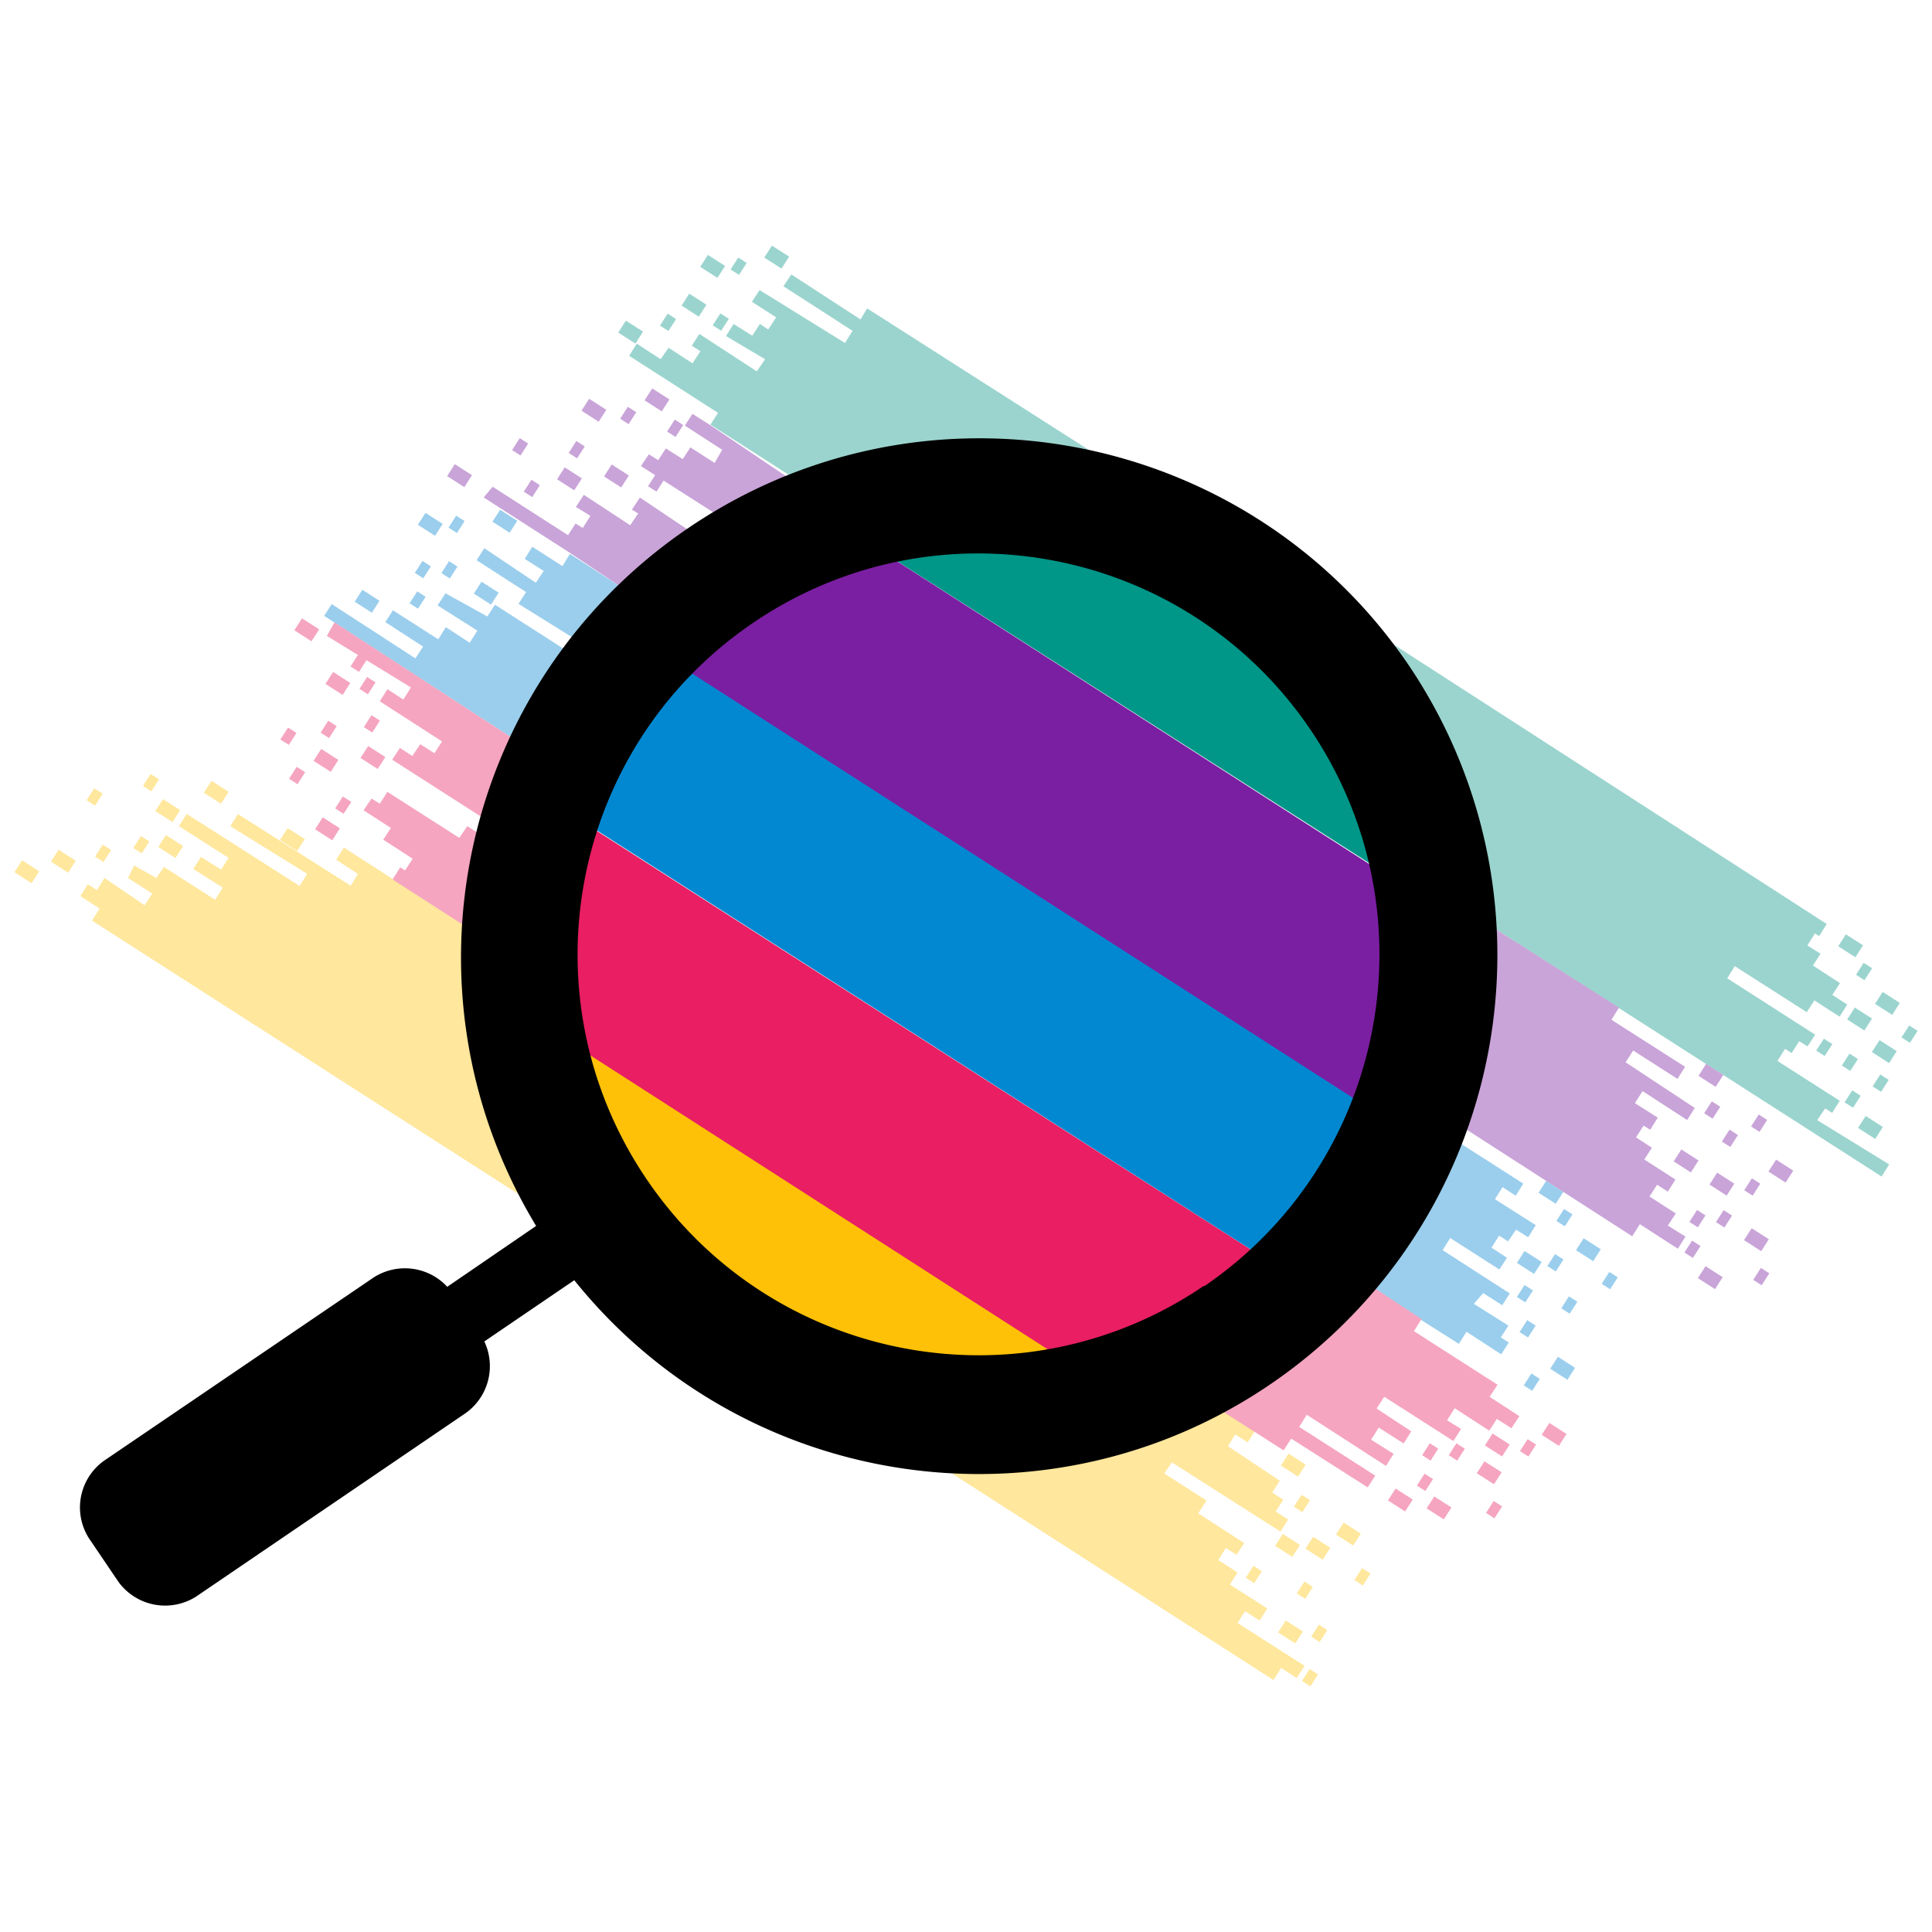 <svg id="Layer_1" data-name="Layer 1" xmlns="http://www.w3.org/2000/svg" viewBox="0 0 1000 1000"><defs><style>.cls-1{fill:#9bd4ce;}.cls-2{fill:#9bceed;}.cls-3{fill:#ffe79d;}.cls-4{fill:#c9a4d8;}.cls-5{fill:#f5a5c0;}.cls-6{fill:#ffc107;}.cls-7{fill:#009688;}.cls-8{fill:#e91e63;}.cls-9{fill:#0288d1;}.cls-10{fill:#7b1fa2;}</style></defs><g id="background-pixels"><rect class="cls-1" x="958.85" y="522.15" width="7.34" height="10.56" transform="translate(-1.13 1052.8) rotate(-57.32)"/><rect class="cls-1" x="940.57" y="539.51" width="7.34" height="5.19" transform="translate(-21.89 1044.16) rotate(-57.32)"/><rect class="cls-1" x="955.26" y="566.27" width="7.34" height="5.19" transform="translate(-37.66 1068.84) rotate(-57.32)"/><rect class="cls-1" x="964.47" y="578.29" width="7.34" height="10.56" transform="translate(-45.79 1083.36) rotate(-57.32)"/><rect class="cls-1" x="961.17" y="500.26" width="7.34" height="5.19" transform="translate(20.62 1043.44) rotate(-57.32)"/><rect class="cls-1" x="954.21" y="484.26" width="7.34" height="10.56" transform="translate(28.63 1031.46) rotate(-57.32)"/><rect class="cls-1" x="365.2" y="132.61" width="7.34" height="10.56" transform="translate(53.64 373.91) rotate(-57.32)"/><rect class="cls-1" x="369.39" y="164.1" width="7.34" height="5.19" transform="translate(31.32 390.7) rotate(-57.32)"/><rect class="cls-1" x="342.1" y="164.24" width="7.34" height="5.19" transform="translate(18.65 367.79) rotate(-57.32)"/><rect class="cls-1" x="322.76" y="166.61" width="7.34" height="10.56" transform="translate(5.49 353.84) rotate(-57.32)"/><rect class="cls-1" x="378.65" y="135.2" width="7.34" height="5.19" transform="translate(59.9 385.19) rotate(-57.32)"/><rect class="cls-1" x="398.37" y="127.8" width="7.34" height="10.56" transform="translate(72.94 399.62) rotate(-57.32)"/><rect class="cls-1" x="355.55" y="152.68" width="7.34" height="10.56" transform="translate(32.31 375.02) rotate(-57.32)"/><rect class="cls-1" x="953.83" y="547.23" width="7.34" height="5.19" transform="translate(-22.29 1058.88) rotate(-57.32)"/><rect class="cls-1" x="973.26" y="514.07" width="7.34" height="10.56" transform="translate(12.3 1061.21) rotate(-57.32)"/><rect class="cls-1" x="969.76" y="558.04" width="7.34" height="5.19" transform="translate(-24.06 1077.26) rotate(-57.32)"/><rect class="cls-1" x="971.65" y="539.03" width="7.34" height="10.56" transform="translate(-9.45 1071.34) rotate(-57.32)"/><rect class="cls-1" x="984.71" y="532.68" width="7.34" height="5.19" transform="translate(4.17 1078.17) rotate(-57.32)"/><path class="cls-1" d="M574.13,239.62l-125.31-80-3.4,5.73-35.81-23.28-4.12,6.09,35.81,23.09-3.94,6.27-44.22-27.39-3.94,6.09,12.54,8.05-4.12,6.27-4.3-2.87-3.94,6.09-9.66-6.09-3.94,6.27,20.23,12-4.3,6.27L362,172.85l-3.94,6.08,4.48,2.87-4.12,6.26L346.06,180l-4.12,5.9-12.35-8-3.94,6.26,46,29.54-3.94,6.09L411,247.5A265.45,265.45,0,0,1,574.13,239.62Z"/><path class="cls-1" d="M770,478.25l67.13,43h0l136.77,87.72,3.94-6.27-37.24-22.91,4.12-6.09,3.58,2.33,3.94-6.27L920,549.14l3.94-6.26,3.4,2.15,3.94-6.09,4.3,2.68,3.94-6.08L894,506.36l3.94-6.27,37.23,23.81,3.94-6.09,13.07,8.42,3.94-6.27-7.7-5,3.94-6.09-14-9.13,3.94-6.08-6.8-4.3,3.94-6.26,2.15,1.43,3.93-6.27L710.54,326.62a220.39,220.39,0,0,1,14.32,19.16A261.18,261.18,0,0,1,770,478.25Z"/><rect class="cls-2" x="219.04" y="266.11" width="7.34" height="10.56" transform="translate(-125.98 312.31) rotate(-57.32)"/><rect class="cls-2" x="215.21" y="292.24" width="7.34" height="5.19" transform="translate(-147.47 319.87) rotate(-57.32)"/><rect class="cls-2" x="212.49" y="307.98" width="7.34" height="5.19" transform="translate(-161.97 324.83) rotate(-57.32)"/><rect class="cls-2" x="186.35" y="305.93" width="7.34" height="10.56" transform="translate(-174.53 303.11) rotate(-57.32)"/><rect class="cls-2" x="232.64" y="268.8" width="7.34" height="5.19" transform="translate(-119.72 323.76) rotate(-57.32)"/><rect class="cls-2" x="257.65" y="264.51" width="7.34" height="10.56" transform="translate(-106.86 344.07) rotate(-57.32)"/><rect class="cls-2" x="228.96" y="292.34" width="7.34" height="5.19" transform="translate(-141.23 331.49) rotate(-57.32)"/><rect class="cls-2" x="248.02" y="301.73" width="7.34" height="10.56" transform="translate(-142.62 353.09) rotate(-57.32)"/><rect class="cls-2" x="801.4" y="651.01" width="7.34" height="5.19" transform="translate(-179.76 978.32) rotate(-57.32)"/><rect class="cls-2" x="785.63" y="667.01" width="7.34" height="5.19" transform="translate(-200.49 972.41) rotate(-57.32)"/><rect class="cls-2" x="787.03" y="685.2" width="7.34" height="5.19" transform="translate(-215.16 981.95) rotate(-57.32)"/><rect class="cls-2" x="805.16" y="702.93" width="7.34" height="10.56" transform="translate(-224 1006.61) rotate(-57.32)"/><rect class="cls-2" x="806.07" y="627.67" width="7.34" height="5.19" transform="translate(-157.97 971.51) rotate(-57.32)"/><rect class="cls-2" x="799.11" y="611.85" width="7.34" height="10.56" transform="translate(-150.12 959.62) rotate(-57.32)"/><rect class="cls-2" x="808.61" y="672.87" width="7.34" height="5.19" transform="translate(-194.85 994.45) rotate(-57.32)"/><rect class="cls-2" x="818.5" y="641.57" width="7.34" height="10.56" transform="translate(-166.22 989.61) rotate(-57.32)"/><rect class="cls-2" x="789.17" y="712.79" width="7.34" height="5.19" transform="translate(-237.39 996.45) rotate(-57.32)"/><rect class="cls-2" x="787.9" y="648.16" width="7.34" height="10.56" transform="translate(-185.84 966.88) rotate(-57.32)"/><rect class="cls-2" x="829.52" y="660.23" width="7.34" height="5.19" transform="translate(-174.59 1006.23) rotate(-57.32)"/><path class="cls-2" d="M322.61,304.6,295,286.7,291.1,293l-15.57-10-3.94,6.27,9.84,6.26-4.11,6.09-26.68-17.9-3.94,6.26,25.6,16.47-3.93,6.09L297,330.38l-3.94,6.27L256.19,313l-3.94,6.08-21.66-12-4.11,6.27,20.58,13.06-3.94,6.27-12.35-8.06-3.94,6.27-23.45-15L199.44,322,219,334.68,215,340.77,171.7,312.66l-3.94,6.09,98.64,64.08A262.1,262.1,0,0,1,322.61,304.6Z"/><path class="cls-2" d="M755.12,695.58l3.94-6.27L777,701l3.94-6.09-4.12-2.68,3.94-6.09-17.9-11.28,4.83-5.55,9.85,6.27,3.93-6.09L746.7,647.07l3.94-6.27,25.42,16.29L780,651l-8-5.19,3.93-6.26,4.66,3,4.12-6.09,6.26,3.94,3.94-6.26-21.12-13.43,3.93-6.27,6.81,4.48,3.94-6.27-35.81-22.91a263.1,263.1,0,0,1-44.93,75.9Z"/><rect class="cls-3" x="83.15" y="414.28" width="7.34" height="10.56" transform="translate(-313.2 266.09) rotate(-57.32)"/><rect class="cls-3" x="69.49" y="434.64" width="7.34" height="5.19" transform="translate(-334.36 262.73) rotate(-57.32)"/><rect class="cls-3" x="49.7" y="439.08" width="7.34" height="5.19" transform="translate(-347.21 248.12) rotate(-57.32)"/><rect class="cls-3" x="29.11" y="440.47" width="7.34" height="10.56" transform="translate(-360.11 232.66) rotate(-57.32)"/><rect class="cls-3" x="74.46" y="402.53" width="7.34" height="5.19" transform="translate(-305.05 252.14) rotate(-57.32)"/><rect class="cls-3" x="147.66" y="429.26" width="7.34" height="10.56" transform="translate(-296.14 327.29) rotate(-57.32)"/><rect class="cls-3" x="45.31" y="409.93" width="7.34" height="5.19" transform="translate(-324.69 231.01) rotate(-57.32)"/><rect class="cls-3" x="84.68" y="432.87" width="7.34" height="10.56" transform="translate(-328.14 275.94) rotate(-57.32)"/><rect class="cls-3" x="10.21" y="445.94" width="7.34" height="10.56" transform="translate(-373.4 219.26) rotate(-57.32)"/><rect class="cls-3" x="108.94" y="404.6" width="7.34" height="10.56" transform="matrix(0.54, -0.84, 0.84, 0.54, -293.19, 283.35)"/><rect class="cls-3" x="678.47" y="796.09" width="7.34" height="10.56" transform="translate(-360.69 942.83) rotate(-57.32)"/><rect class="cls-3" x="645.3" y="812.37" width="7.34" height="5.19" transform="translate(-387.39 921.17) rotate(-57.32)"/><rect class="cls-3" x="679.19" y="842.83" width="7.34" height="5.19" transform="translate(-397.44 963.7) rotate(-57.32)"/><rect class="cls-3" x="664.3" y="839.42" width="7.34" height="10.56" transform="translate(-403.68 950.84) rotate(-57.32)"/><rect class="cls-3" x="670.23" y="775.61" width="7.34" height="5.19" transform="translate(-344.99 925.23) rotate(-57.32)"/><rect class="cls-3" x="665.73" y="753.07" width="7.34" height="10.56" transform="translate(-330.34 912.31) rotate(-57.32)"/><rect class="cls-3" x="671.69" y="820.47" width="7.34" height="5.19" transform="translate(-382.07 947.11) rotate(-57.32)"/><rect class="cls-3" x="694.26" y="788.75" width="7.34" height="10.56" transform="translate(-347.25 952.75) rotate(-57.32)"/><rect class="cls-3" x="674.38" y="865.77" width="7.34" height="5.19" transform="translate(-418.96 970.21) rotate(-57.32)"/><rect class="cls-3" x="662.76" y="794.62" width="7.34" height="10.56" transform="translate(-366.68 928.93) rotate(-57.32)"/><rect class="cls-3" x="701.52" y="813.55" width="7.34" height="5.19" transform="translate(-362.52 969.03) rotate(-57.32)"/><path class="cls-3" d="M484.44,757.34,659.16,869.59l3.94-6.27,8.06,5.19,4.12-6.26-34.73-22.2,3.93-6.09L652,838.8l3.94-6.27-19.33-12.35,3.94-6.27-10-6.44,3.94-6.27,5.55,3.58L644,798.7l-23.81-15.4,4.29-6.62-21.84-14,3.94-5.73,56.21,35.81,3.94-6.27-6.44-4.12,3.94-6.08-5.73-3.76,3.94-6.09-26.86-17.9,3.76-6.09,6.45,4.12,3.94-6.26-19.87-12.72A262.79,262.79,0,0,1,484.44,757.34Z"/><path class="cls-3" d="M242.77,480.4,178,438.69,174,445l11.28,7.34-3.76,6.09-58.36-37.06-3.94,6.27L159,452.29l-3.94,6.27L96.69,421.32l-4.12,6.27,25.78,16.47-3.94,6.09L104,443.52l-3.94,6.27,15.22,9.66-3.94,6.27-26.5-17-3.94,5.73L69.48,448l-3.23,6.44,12.54,8.06-3.94,6.08L54.08,454.44l-3.94,6.27-4.65-3-3.94,6.09,10,6.45-3.93,6.26,228.6,146.62A261.4,261.4,0,0,1,242.77,480.4Z"/><rect class="cls-4" x="887.59" y="607.62" width="7.34" height="10.56" transform="translate(-105.85 1032.14) rotate(-57.32)"/><rect class="cls-4" x="874.92" y="628.18" width="7.34" height="5.19" transform="translate(-126.72 1029.7) rotate(-57.32)"/><rect class="cls-4" x="872.36" y="644.02" width="7.34" height="5.19" transform="translate(-141.24 1034.84) rotate(-57.32)"/><rect class="cls-4" x="869.06" y="595.63" width="7.34" height="10.56" transform="translate(-104.28 1011.02) rotate(-57.32)"/><rect class="cls-4" x="903.3" y="611.78" width="7.34" height="5.19" transform="translate(-99.87 1046.04) rotate(-57.32)"/><rect class="cls-4" x="918.1" y="600.88" width="7.34" height="10.56" transform="translate(-86.14 1054.72) rotate(-57.32)"/><rect class="cls-4" x="888.67" y="628.28" width="7.34" height="5.19" transform="translate(-120.48 1041.32) rotate(-57.32)"/><rect class="cls-4" x="905.45" y="636.38" width="7.34" height="10.56" transform="translate(-121.84 1060.41) rotate(-57.32)"/><rect class="cls-4" x="907.96" y="658.16" width="7.34" height="5.19" transform="translate(-136.76 1071.3) rotate(-57.32)"/><rect class="cls-4" x="881.58" y="656.03" width="7.34" height="10.56" transform="translate(-149.37 1049.36) rotate(-57.32)"/><rect class="cls-4" x="882.57" y="571.95" width="7.34" height="5.19" transform="translate(-75.88 1010.27) rotate(-57.32)"/><rect class="cls-4" x="881.89" y="551.33" width="7.34" height="10.56" transform="translate(-61.1 1001.45) rotate(-57.32)"/><rect class="cls-4" x="891.74" y="586.58" width="7.34" height="5.19" transform="translate(-83.97 1024.72) rotate(-57.32)"/><rect class="cls-4" x="906.86" y="578.76" width="7.34" height="5.19" transform="translate(-70.44 1033.85) rotate(-57.32)"/><rect class="cls-4" x="315.4" y="241.09" width="7.34" height="10.56" transform="translate(-60.58 381.9) rotate(-57.32)"/><rect class="cls-4" x="294.85" y="230.15" width="7.34" height="5.19" transform="translate(-58.57 358.34) rotate(-57.32)"/><rect class="cls-4" x="335.92" y="247.39" width="7.34" height="5.19" transform="translate(-54.19 400.84) rotate(-57.32)"/><rect class="cls-4" x="303.74" y="207.07" width="7.34" height="10.56" transform="translate(-37.31 356.44) rotate(-57.32)"/><rect class="cls-4" x="265.54" y="228.67" width="7.34" height="5.19" transform="translate(-70.8 332.99) rotate(-57.32)"/><rect class="cls-4" x="291.09" y="242.57" width="7.34" height="10.56" transform="translate(-73.01 362.12) rotate(-57.32)"/><rect class="cls-4" x="271.6" y="250.22" width="7.34" height="5.19" transform="translate(-86.15 348) rotate(-57.32)"/><rect class="cls-4" x="234.2" y="240.91" width="7.34" height="10.56" transform="translate(-97.79 313.47) rotate(-57.32)"/><rect class="cls-4" x="321.5" y="212.45" width="7.34" height="5.19" transform="translate(-31.41 372.63) rotate(-57.32)"/><rect class="cls-4" x="336.39" y="201.7" width="7.34" height="10.56" transform="translate(-17.77 381.45) rotate(-57.32)"/><rect class="cls-4" x="345.79" y="219.08" width="7.34" height="5.19" transform="translate(-25.82 396.12) rotate(-57.32)"/><path class="cls-4" d="M770,478.25a263.67,263.67,0,0,1-14.68,104l89.51,57.65,3.94-6.27,19.69,12.71,3.94-6.27-9.13-5.72,4.11-6.27-13.6-8.77,3.94-6.09,5.55,3.58,3.93-6.26-16.11-10.39,3.94-6.08-8.23-5.37,3.93-6.09,3.41,2.15,3.93-6.27L846.24,571l3.94-6.26,23.09,15,3.94-6.27-35.8-23.63,3.93-6.09,22.92,14.68,3.94-6.26-38.13-24.35,3.93-6.27Z"/><path class="cls-4" d="M367.72,220.11h0l-9.31-5.91-3.94,6.09,19.34,12.53-3.94,6.8-12.53-8.06-3.94,6.09-8.77-5.55-3.94,6.09-4.83-3.05-4.12,6.09,40.64,26A273.59,273.59,0,0,1,411,249.29Z"/><path class="cls-4" d="M322.61,304.6a266.63,266.63,0,0,1,35.8-28.82h0L331.2,257.52l-4.12,6.27,3.23,2-4.12,6.08-24-15.75-4.12,6.26L305.6,267l-3.94,6.27L297.9,271,294,277l-39-25.06-4.65,5.55L295,286.16h0Z"/><rect class="cls-5" x="771.34" y="742.64" width="7.34" height="10.56" transform="translate(-272.98 996.41) rotate(-57.32)"/><rect class="cls-5" x="736.59" y="748.92" width="7.34" height="5.19" transform="translate(-291.99 968.82) rotate(-57.32)"/><rect class="cls-5" x="733.88" y="764.67" width="7.34" height="5.19" transform="translate(-306.49 973.78) rotate(-57.32)"/><rect class="cls-5" x="721.15" y="771.12" width="7.34" height="10.56" transform="translate(-320.04 967.26) rotate(-57.32)"/><rect class="cls-5" x="787.23" y="746.8" width="7.34" height="5.19" transform="translate(-266.91 1010.46) rotate(-57.32)"/><rect class="cls-5" x="801.95" y="735.75" width="7.34" height="10.56" transform="matrix(0.54, -0.84, 0.84, 0.54, -253.1, 1019)"/><rect class="cls-5" x="750.37" y="748.93" width="7.34" height="5.19" transform="translate(-285.66 980.42) rotate(-57.32)"/><rect class="cls-5" x="767.15" y="757.03" width="7.34" height="10.56" transform="translate(-287.02 999.5) rotate(-57.32)"/><rect class="cls-5" x="769.66" y="778.8" width="7.34" height="5.19" transform="translate(-301.93 1010.39) rotate(-57.32)"/><rect class="cls-5" x="741.17" y="775.21" width="7.34" height="10.56" transform="translate(-314.27 986) rotate(-57.32)"/><rect class="cls-5" x="189.36" y="386.81" width="7.34" height="10.56" transform="translate(-241.22 342.85) rotate(-57.32)"/><rect class="cls-5" x="189.44" y="371.71" width="7.34" height="5.19" transform="matrix(0.54, -0.84, 0.84, 0.54, -226.22, 334.74)"/><rect class="cls-5" x="171.22" y="348.46" width="7.34" height="10.56" transform="translate(-217.29 309.95) rotate(-57.32)"/><rect class="cls-5" x="166.44" y="374.94" width="7.34" height="5.19" transform="translate(-239.51 316.87) rotate(-57.32)"/><rect class="cls-5" x="165.05" y="388.3" width="7.34" height="10.56" transform="translate(-253.66 323.07) rotate(-57.32)"/><rect class="cls-5" x="150.11" y="398.8" width="7.34" height="5.19" transform="translate(-267.11 314.1) rotate(-57.32)"/><rect class="cls-5" x="165.84" y="423.71" width="7.34" height="10.56" transform="translate(-283.1 340.04) rotate(-57.32)"/><rect class="cls-5" x="186.55" y="352.28" width="7.34" height="5.19" transform="translate(-211.19 323.37) rotate(-57.32)"/><rect class="cls-5" x="155.1" y="320.71" width="7.34" height="10.56" transform="translate(-201.34 283.61) rotate(-57.32)"/><rect class="cls-5" x="181.93" y="340.69" width="7.34" height="5.19" transform="translate(-203.56 314.15) rotate(-57.32)"/><rect class="cls-5" x="145.62" y="378.46" width="7.34" height="5.19" transform="translate(-252.05 300.97) rotate(-57.32)"/><rect class="cls-5" x="173.98" y="414.15" width="7.34" height="5.19" transform="translate(-269.05 341.25) rotate(-57.32)"/><path class="cls-5" d="M173.13,322.15l-3.94,7,43.5,26.67-3.94,6.27-8.23-5.37L196.58,363l32.22,20.77-3.94,6.09-7.34-4.66-4.11,6.09L207,387.13,203,393.22l49.41,31.68a280.73,280.73,0,0,1,14-42.07Z"/><path class="cls-5" d="M655.05,712.77a275.51,275.51,0,0,1-26,15.39L649,740.87h0l15.4,9.85,3.93-6.09,39.57,25.24,3.94-6.08-39.39-25.24,3.94-6.27,41,26.49,3.93-6.26-11.63-7.34,3.94-6.27,12.89,8.24,3.93-6.27-17.9-11.81,3.94-6.09,35.8,22.91,3.94-6.26L749,735.14l3.94-6.26,17.9,11.63,3.94-6.08,7.52,4.83,4.12-6.26-15.4-10,4.12-6.27L731.85,689l3.93-6.27-27.21-17.9A269.61,269.61,0,0,1,655.05,712.77Z"/><path class="cls-5" d="M248.5,431.89l-6.63-4.3-4.12,6.09-37.23-23.81L196.58,416l-4.3-2.68-4.11,6.08,14.14,9.13-3.94,6.09,15.22,9.85-3.94,6.08-2.51-1.61-3.94,6.27,39.21,25.24a271.44,271.44,0,0,1,7.7-51Z"/></g><g id="forground-color"><path class="cls-6" d="M409.61,723a250.65,250.65,0,0,0,179,4.83L254.76,513A251.69,251.69,0,0,0,409.61,723Z"/><path class="cls-7" d="M602.06,257.52a250.69,250.69,0,0,0-189.23,0L757.45,477.89A251.89,251.89,0,0,0,602.06,257.52Z"/><path class="cls-8" d="M269.44,404.85a250.62,250.62,0,0,0-14,109.21l333.15,214.1a250.56,250.56,0,0,0,94-58.9Z"/><path class="cls-9" d="M318.67,322.68a249.33,249.33,0,0,0-45.29,71.61c-1.43,3.4-2.69,6.8-3.94,10.21L682.62,669.26a251.76,251.76,0,0,0,53.7-79.12Z"/><path class="cls-10" d="M738.65,586.74a252.27,252.27,0,0,0,17.9-108.85L412.83,257.52a250.72,250.72,0,0,0-94.16,65.7L736.86,591.75A40.35,40.35,0,0,1,738.65,586.74Z"/></g><path id="magnifying_glass" data-name="magnifying glass" d="M728.44,343.27c-84-122.2-251.21-153.15-373.41-69.12C237.79,354.77,203.78,512.84,277.5,634.54l-46,31.5a29.9,29.9,0,0,0-39.39-3.94L55.15,755.19a29.73,29.73,0,0,0-9.13,41l15.4,22.73A29.89,29.89,0,0,0,103,825.37l136.77-93.09a29.88,29.88,0,0,0,10.92-37.95l46.55-31.69c92.9,115.6,261.92,134,377.52,41.1C783.9,616,807.29,459.05,728.44,343.27ZM623.18,665.51C528.45,730,399.39,705.43,334.92,610.7S295,386.9,389.73,322.43,613.53,282.51,678,377.24l.15.22c64.32,94.85,39.74,223.86-55,288.4Z"/></svg>